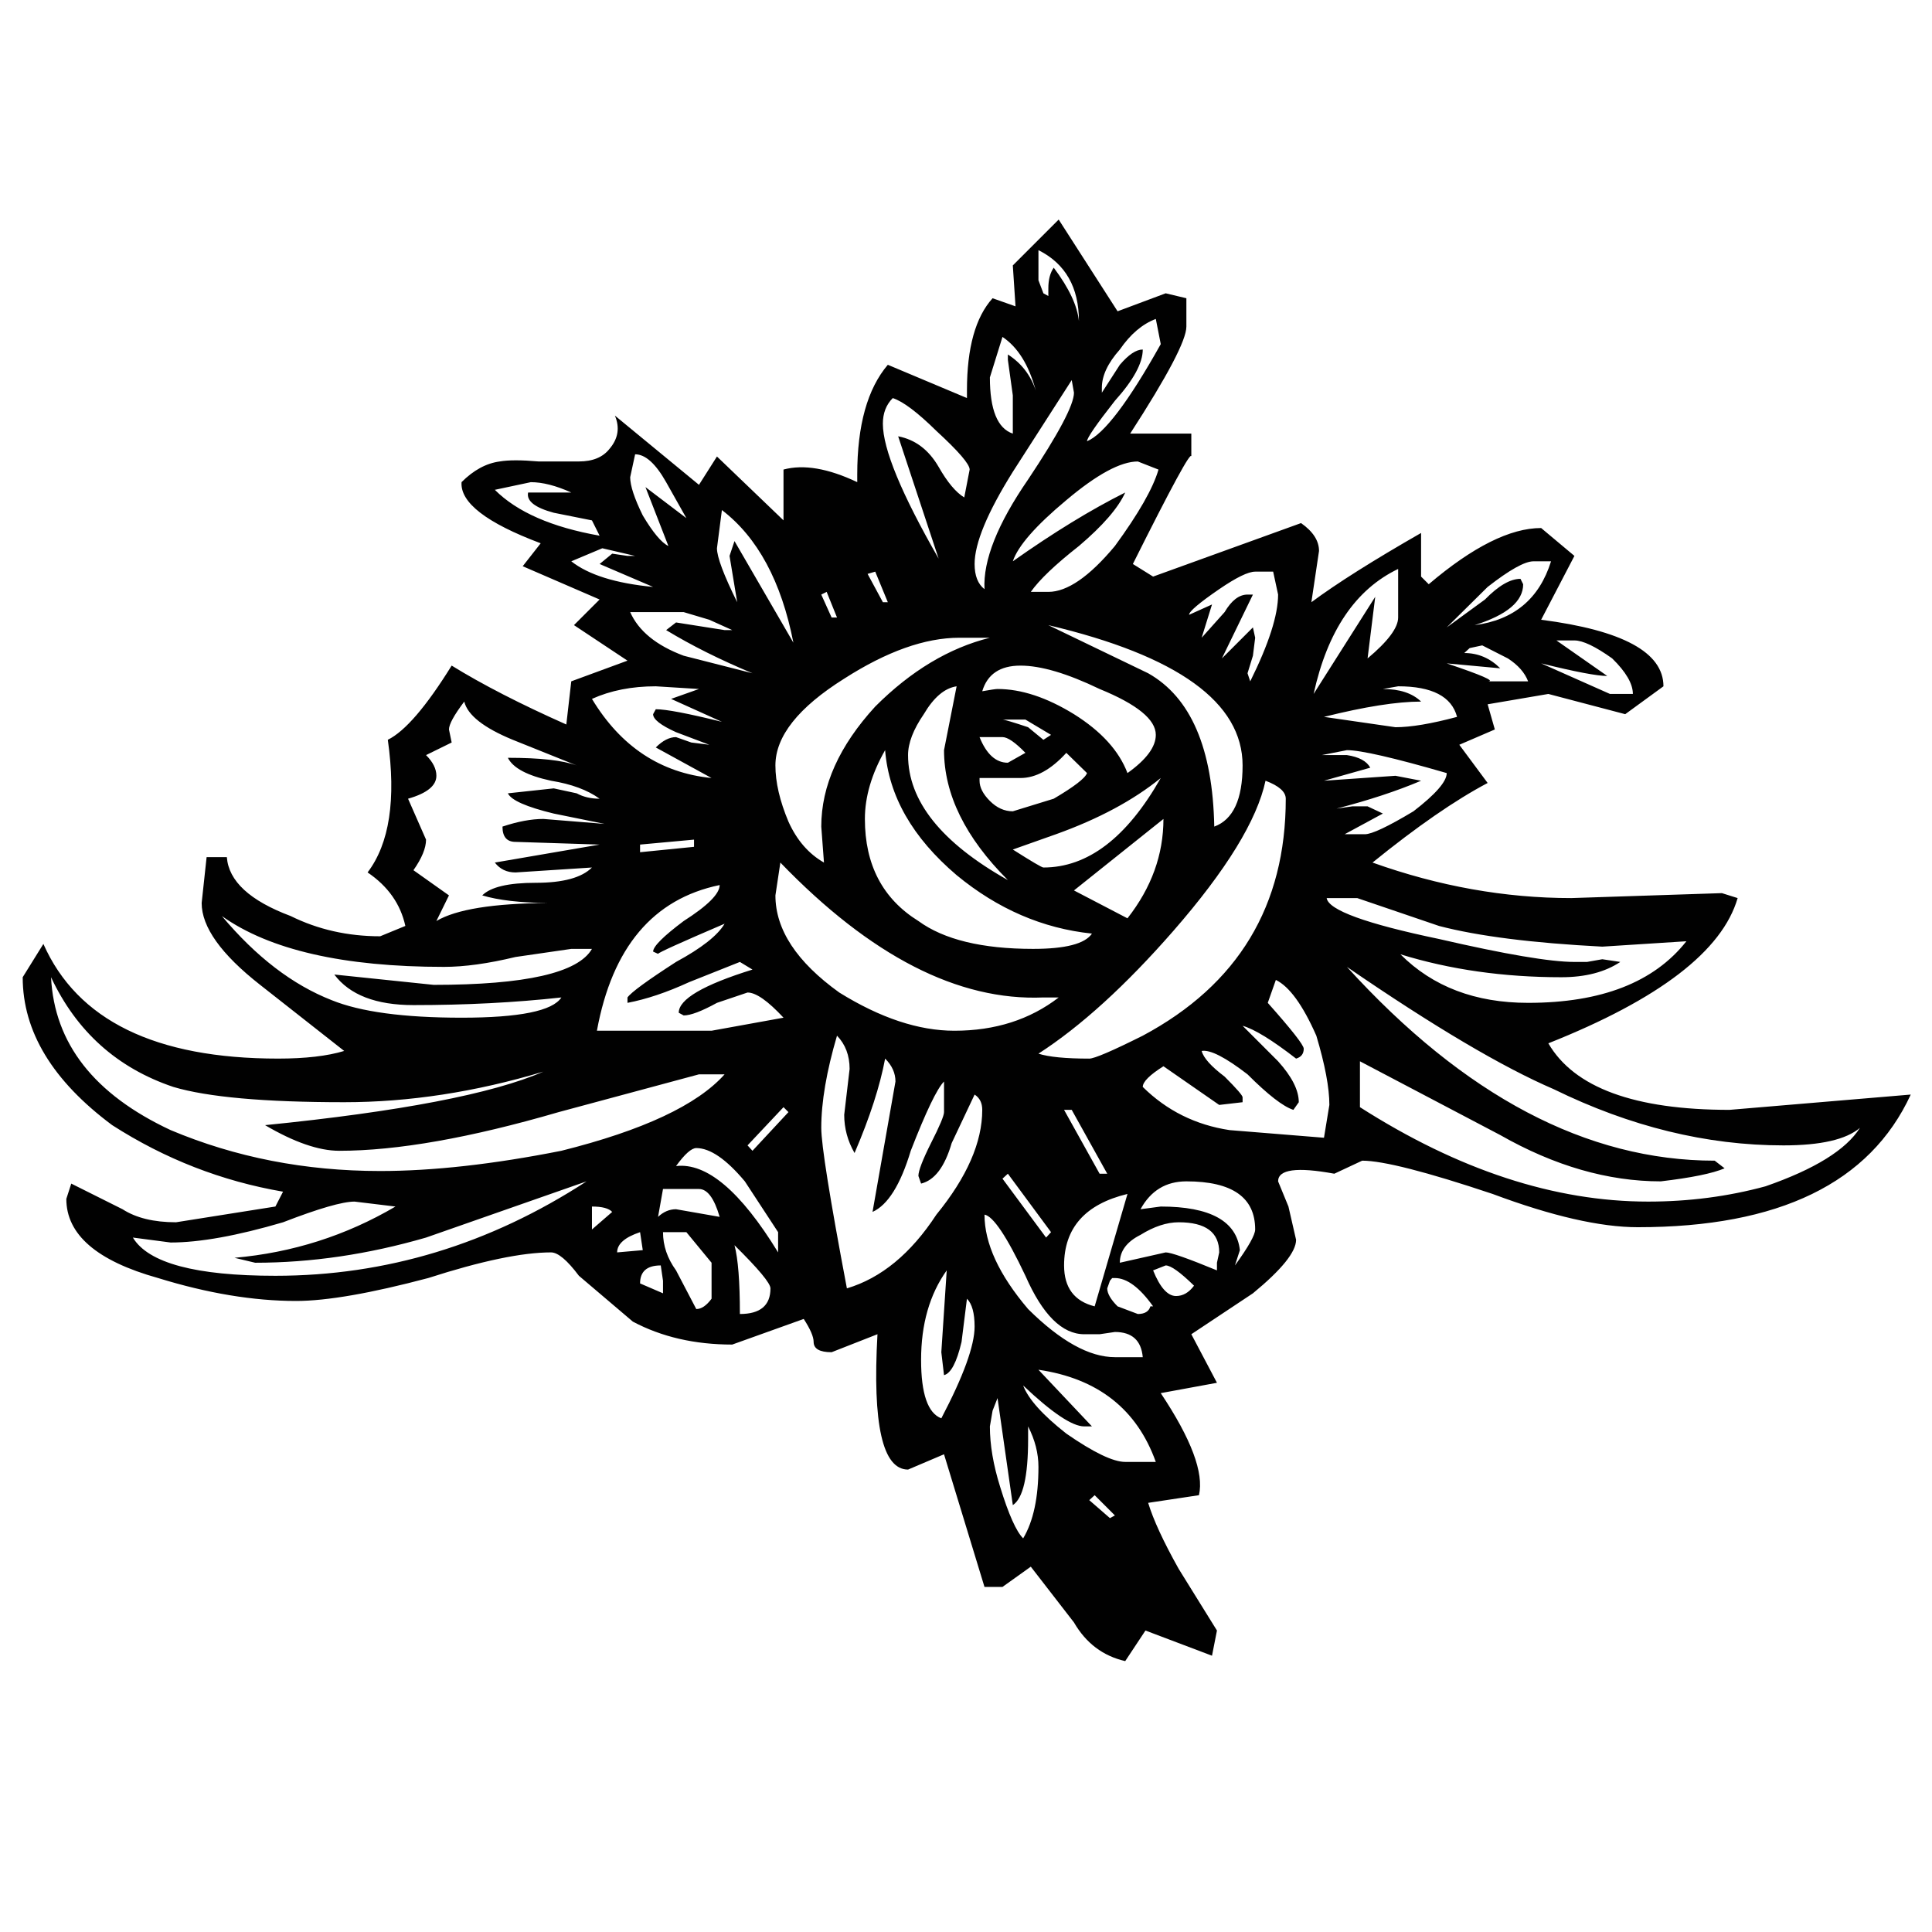 <?xml version="1.0" encoding="utf-8"?>
<!-- Generator: Adobe Illustrator 16.0.0, SVG Export Plug-In . SVG Version: 6.00 Build 0)  -->
<!DOCTYPE svg PUBLIC "-//W3C//DTD SVG 1.1//EN" "http://www.w3.org/Graphics/SVG/1.1/DTD/svg11.dtd">
<svg version="1.1" id="Layer_1" xmlns="http://www.w3.org/2000/svg" xmlns:xlink="http://www.w3.org/1999/xlink" x="0px" y="0px"
	 width="300px" height="300px" viewBox="0 0 300 300" enable-background="new 0 0 300 300" xml:space="preserve">
<path fill-rule="evenodd" clip-rule="evenodd" fill="#010101" d="M221.854,90.72c6.843-5.818,12.659-8.728,17.454-8.728l5.167,4.329
	l-5.167,9.915c12.66,1.629,18.992,5.074,18.992,10.333l-5.936,4.329l-11.938-3.142L231,109.362l1.117,3.91l-5.517,2.375L231,121.58
	c-5.027,2.653-10.985,6.773-17.875,12.358c10.287,3.677,20.575,5.515,30.861,5.515l23.39-0.768l2.443,0.768
	c-2.374,8.192-12.171,15.71-29.394,22.552c4.003,6.889,13.382,10.333,28.137,10.333l28.138-2.374
	c-6.332,13.731-20.457,20.597-42.381,20.597c-5.817,0-13.336-1.722-22.552-5.167c-10.285-3.444-17.035-5.166-20.247-5.166
	l-4.329,2.025c-5.818-1.071-8.729-0.676-8.729,1.187l1.607,3.91l1.186,5.166c0,1.862-2.233,4.632-6.703,8.309l-9.563,6.354
	l3.979,7.541l-8.729,1.605c4.749,7.121,6.727,12.404,5.935,15.849l-7.888,1.188c0.79,2.605,2.372,6.027,4.746,10.263l5.936,9.564
	l-0.769,3.911l-10.333-3.911l-3.143,4.748c-3.445-0.79-6.097-2.792-7.959-6.004l-6.702-8.658l-4.399,3.143h-2.792l-6.284-20.597
	l-5.585,2.374c-3.957,0-5.54-7.006-4.748-21.017l-7.121,2.794c-1.862,0-2.793-0.536-2.793-1.606c0-0.791-0.512-1.979-1.537-3.561
	l-11.102,3.979c-5.817,0-10.961-1.186-15.43-3.561l-8.378-7.121c-1.816-2.421-3.259-3.631-4.329-3.631
	c-4.469,0-10.822,1.326-19.061,3.98c-8.937,2.373-15.779,3.561-20.527,3.561c-6.61,0-13.754-1.188-21.435-3.561
	c-9.496-2.654-14.243-6.75-14.243-12.289l0.768-2.373l7.959,3.979c2.095,1.35,4.864,2.025,8.308,2.025l15.431-2.444l1.187-2.305
	c-9.496-1.629-18.34-5.074-26.531-10.333c-9.264-6.889-13.895-14.546-13.895-22.971l3.211-5.167
	c5.259,11.87,17.409,17.805,36.446,17.805c4.236,0,7.657-0.396,10.264-1.188l-13.056-10.264c-6.052-4.747-9.077-8.983-9.077-12.707
	l0.769-7.122h3.142c0.279,3.724,3.583,6.773,9.913,9.146c4.237,2.095,8.868,3.142,13.895,3.142l3.91-1.606
	c-0.745-3.398-2.699-6.167-5.864-8.309c3.398-4.468,4.445-11.334,3.142-20.597c2.653-1.303,5.958-5.143,9.914-11.52
	c4.748,2.933,10.682,5.982,17.804,9.147l0.768-6.703l8.728-3.211l-8.309-5.517l3.98-3.979l-11.939-5.167l2.793-3.561
	c-8.425-3.166-12.521-6.331-12.289-9.496c1.862-1.862,3.84-2.933,5.935-3.211c1.35-0.233,3.352-0.233,6.005,0h6.284
	c2.141,0,3.723-0.652,4.748-1.955c1.35-1.583,1.629-3.305,0.837-5.167l13.057,10.752l2.793-4.399l10.333,9.915v-7.889
	c3.118-0.838,6.934-0.186,11.45,1.955v-1.187c0-7.633,1.583-13.313,4.748-17.036l12.288,5.167v-1.187
	c0-6.609,1.327-11.381,3.979-14.313l3.561,1.257l-0.419-6.354l7.122-7.121l9.146,14.243l7.47-2.793l3.213,0.768v4.399
	c0,2.094-2.91,7.633-8.728,16.617h9.496v3.561c-0.03-0.918-3.057,4.644-9.077,16.688l3.142,1.955l22.972-8.308
	c1.861,1.303,2.792,2.746,2.792,4.328l-1.187,7.959c3.955-2.932,9.635-6.516,17.035-10.752v6.773L221.854,90.72z M217.105,88.346
	c-6.609,3.165-10.984,9.636-13.127,19.41l9.566-15.082l-1.188,9.566c3.165-2.653,4.748-4.771,4.748-6.354V88.346z M236.097,89.882
	l0.419,0.838c0,2.653-2.515,4.771-7.54,6.353c6.096-0.791,10.054-4.096,11.868-9.913h-2.723c-1.35,0-3.723,1.326-7.121,3.979
	l-6.354,6.284l5.935-4.329C232.675,90.953,234.513,89.882,236.097,89.882z M234.142,102.24l-3.98-2.025l-1.954,0.419l-0.838,0.768
	c2.142,0,4.002,0.792,5.586,2.374l-8.31-0.768c5.4,1.816,7.541,2.747,6.424,2.793h6.215
	C236.771,104.451,235.725,103.264,234.142,102.24z M226.252,111.316c-0.837-3.165-3.886-4.748-9.146-4.748l-2.373,0.418
	c2.606,0,4.584,0.652,5.934,1.955c-3.723,0-8.75,0.792-15.08,2.374l11.102,1.606C219.06,112.922,222.248,112.387,226.252,111.316z
	 M224.646,120.044c-8.191-2.374-13.358-3.561-15.499-3.561l-3.91,0.768h3.91c1.862,0.279,3.071,0.93,3.629,1.955l-7.189,2.025
	l11.102-0.768l3.979,0.768c-3.723,1.583-8.099,3.025-13.127,4.329l2.444-0.349h2.374l2.375,1.117l-5.936,3.211h3.142
	c1.07,0,3.584-1.186,7.541-3.561C222.925,123.326,224.646,121.347,224.646,120.044z M250.34,102.24
	c-2.607-1.862-4.562-2.793-5.865-2.793h-2.793l7.891,5.516c-1.583,0-5.003-0.652-10.265-1.956l10.683,4.748h3.561
	C253.551,106.173,252.48,104.334,250.34,102.24z M97.854,74.103c0,1.303,0.651,3.282,1.955,5.935
	c1.583,2.653,2.909,4.235,3.979,4.748l-3.561-9.146l6.353,4.817l-3.142-5.585c-1.628-2.886-3.234-4.329-4.817-4.329L97.854,74.103z
	 M82.005,76.477h6.702c-2.374-1.071-4.469-1.606-6.283-1.606l-5.586,1.188c3.444,3.444,8.867,5.817,16.268,7.122l-1.188-2.375
	l-5.934-1.187C83.052,78.827,81.725,77.78,82.005,76.477z M101.415,91.139l-8.309-3.561l1.955-1.606l2.374,0.349h1.187l-5.096-1.187
	l-4.818,2.025C91.36,89.254,95.596,90.58,101.415,91.139z M69.716,113.271l0.419,2.025l-3.979,1.955
	c1.07,1.07,1.606,2.141,1.606,3.211c0,1.536-1.466,2.723-4.399,3.561l2.793,6.354c0,1.303-0.652,2.886-1.955,4.748l5.515,3.91
	l-1.954,3.98c3.072-1.816,8.844-2.747,17.314-2.793c-4.329-0.047-7.727-0.442-10.193-1.187c1.303-1.304,4.072-1.955,8.308-1.955
	s7.145-0.792,8.727-2.374l-11.869,0.768c-1.349,0-2.421-0.512-3.211-1.535l16.268-2.793l-13.057-0.419
	c-1.349,0-2.024-0.791-2.024-2.374c2.374-0.792,4.491-1.187,6.353-1.187l9.496,0.768l-7.89-1.605
	c-4.236-1.024-6.61-2.072-7.121-3.142l7.121-0.768l3.561,0.768c1.024,0.559,2.211,0.838,3.561,0.838
	c-1.862-1.35-4.376-2.281-7.541-2.793c-3.677-0.792-5.912-1.979-6.702-3.561c4.979,0,8.54,0.396,10.682,1.187l-9.915-3.98
	c-4.515-1.861-7.028-3.84-7.541-5.935C70.507,111.037,69.716,112.48,69.716,113.271z M99.389,132.332l8.379-0.837v-1.117
	l-8.379,0.768V132.332z M163.624,41.566c2.374,3.165,3.677,5.935,3.91,8.309c0-5.259-2.095-8.937-6.284-11.031v4.678l0.769,2.024
	l0.767,0.419v-1.187C162.785,43.429,163.064,42.358,163.624,41.566z M166.416,59.021l-9.146,14.244
	c-3.956,6.33-5.934,11.102-5.934,14.313c0,1.814,0.512,3.119,1.536,3.91c-0.233-4.468,2.023-10.147,6.772-17.036
	c4.747-7.122,7.121-11.613,7.121-13.475L166.416,59.021z M171.095,60.977l2.792-4.329c1.351-1.583,2.536-2.374,3.561-2.374
	c0,2.094-1.442,4.748-4.328,7.959c-2.887,3.677-4.329,5.771-4.329,6.284c2.607-1.071,6.424-6.098,11.45-15.082l-0.768-3.91
	c-2.095,0.792-3.957,2.375-5.586,4.748c-1.862,2.094-2.792,4.073-2.792,5.935V60.977z M156.502,55.879v-0.837
	c2.095,1.349,3.538,3.211,4.328,5.585c-1.069-3.957-2.792-6.726-5.166-8.309l-1.955,6.284c0,5.027,1.187,7.936,3.561,8.727v-5.934
	L156.502,55.879z M150.567,72.916c0-0.838-1.723-2.839-5.167-6.004c-2.933-2.886-5.19-4.585-6.773-5.097
	c-1.024,1.024-1.536,2.351-1.536,3.979c0,3.911,2.886,10.893,8.658,20.946l-6.284-18.992c2.653,0.512,4.748,2.095,6.284,4.749
	c1.35,2.373,2.676,3.956,3.979,4.747L150.567,72.916z M134.719,89.114l2.374,4.398h0.768l-1.955-4.747L134.719,89.114z
	 M104.975,96.654l7.541,1.188h1.187l-3.561-1.606l-3.979-1.187h-8.309c1.303,2.933,4.073,5.189,8.309,6.772l10.682,2.723
	c-5.027-2.095-9.495-4.329-13.406-6.702L104.975,96.654z M114.051,84.018l9.147,15.779c-1.862-9.495-5.563-16.361-11.102-20.597
	l-0.768,5.935c0,1.35,1.047,4.143,3.142,8.378l-1.188-7.191L114.051,84.018z M127.526,92.325l1.607,3.562h0.837l-1.606-3.98
	L127.526,92.325z M101.833,106.569c-3.723,0-7.028,0.651-9.915,1.955c4.469,7.401,10.66,11.497,18.572,12.288l-8.658-4.747
	c1.07-1.071,2.118-1.606,3.142-1.606l2.375,0.838l2.792,0.35l-5.167-1.955c-2.374-1.071-3.561-2.002-3.561-2.793l0.418-0.769
	c1.583,0,5.004,0.652,10.264,1.955l-7.889-3.561l4.329-1.537L101.833,106.569z M122.43,127.584c1.303,2.886,3.142,5.004,5.516,6.354
	l-0.419-5.585c0-6.331,2.793-12.544,8.379-18.642c5.539-5.54,11.474-9.1,17.804-10.682h-4.748c-5.306,0-11.264,2.118-17.874,6.353
	c-7.122,4.469-10.683,8.96-10.683,13.475C120.405,121.463,121.081,124.373,122.43,127.584z M154.896,106.987
	c3.677,0,7.634,1.304,11.87,3.911c4.236,2.653,7.004,5.702,8.308,9.146c2.934-2.095,4.399-4.072,4.399-5.935
	c0-2.374-2.91-4.748-8.727-7.122c-5.028-2.42-9.124-3.63-12.288-3.63c-3.166,0-5.145,1.327-5.936,3.979
	C153.825,107.104,154.617,106.987,154.896,106.987z M152.104,114.458c1.07,2.653,2.537,3.979,4.398,3.979l2.723-1.536
	c-1.582-1.629-2.769-2.444-3.561-2.444H152.104z M134.299,127.166c0,7.122,2.77,12.404,8.309,15.849
	c3.957,2.885,9.892,4.328,17.804,4.328c5.027,0,8.076-0.791,9.146-2.374c-7.634-0.792-14.64-3.817-21.016-9.077
	c-6.842-5.818-10.543-12.289-11.102-19.41C135.347,120.161,134.299,123.721,134.299,127.166z M152.104,121.231
	c0,1.024,0.535,2.072,1.605,3.142s2.258,1.605,3.561,1.605l6.354-1.955c3.165-1.862,4.887-3.189,5.166-3.98l-3.212-3.142
	c-2.373,2.606-4.748,3.909-7.12,3.909h-6.354V121.231z M148.543,106.569c-1.862,0.279-3.562,1.723-5.097,4.329
	c-1.63,2.374-2.444,4.492-2.444,6.354c0,7.122,5.166,13.591,15.5,19.409c-6.61-6.609-9.914-13.335-9.914-20.177L148.543,106.569z
	 M194.553,92.325l-4.817,9.915l4.817-4.818l0.35,1.606l-0.35,2.792l-0.837,2.723l0.419,1.257c2.886-5.818,4.328-10.31,4.328-13.476
	l-0.768-3.56h-2.793c-1.07,0-2.932,0.907-5.585,2.723c-3.119,2.141-4.678,3.468-4.678,3.979l3.561-1.605l-1.606,5.167l3.562-3.98
	c1.069-1.816,2.257-2.724,3.561-2.724H194.553z M176.68,71.659c-2.653,0-6.354,2.001-11.102,6.004
	c-4.748,3.957-7.517,7.122-8.309,9.496c6.331-4.469,12.149-8.03,17.455-10.683c-1.069,2.374-3.466,5.144-7.19,8.309
	c-3.678,2.886-6.168,5.26-7.471,7.122h2.722c2.933,0,6.377-2.374,10.334-7.122c3.678-5.027,5.935-8.983,6.771-11.869L176.68,71.659z
	 M159.225,111.735h-3.561c0.279,0,1.605,0.396,3.98,1.187l2.374,1.955l1.187-0.768L159.225,111.735z M163.973,129.539l-6.703,2.375
	c2.934,1.862,4.516,2.792,4.749,2.792c6.889,0,12.962-4.631,18.222-13.895C176.005,124.256,170.582,127.166,163.973,129.539z
	 M192.949,118.857c0-9.774-10.056-17.036-30.164-21.784l15.502,7.471c6.608,3.724,10.03,11.66,10.263,23.809
	C191.481,127.282,192.949,124.117,192.949,118.857z M196.51,121.231c-1.305,6.098-6.076,13.871-14.313,23.32
	c-7.401,8.472-14.384,14.824-20.946,19.061c1.582,0.512,4.212,0.769,7.89,0.769c0.791,0,3.562-1.188,8.308-3.561
	c14.804-7.914,22.204-20.179,22.204-36.795C199.651,122.954,198.604,122.022,196.51,121.231z M206.004,139.454
	c0.28,1.862,6.099,3.98,17.455,6.354c10.288,2.374,17.291,3.561,21.016,3.561h1.955l2.374-0.419l2.794,0.419
	c-2.375,1.581-5.424,2.374-9.148,2.374c-8.983,0-17.313-1.188-24.994-3.561c5.026,5.026,11.636,7.54,19.829,7.54
	c11.356,0,19.549-3.188,24.576-9.565l-13.057,0.837c-10.846-0.559-19.293-1.629-25.345-3.211l-12.706-4.329H206.004z
	 M196.858,155.722c3.725,4.188,5.585,6.563,5.585,7.122c0,0.791-0.396,1.304-1.188,1.536c-3.723-2.886-6.492-4.585-8.307-5.098
	l5.514,5.516c2.141,2.374,3.213,4.492,3.213,6.354l-0.839,1.188c-1.583-0.511-3.955-2.351-7.121-5.516
	c-3.444-2.653-5.818-3.863-7.122-3.631c0.279,1.07,1.468,2.397,3.562,3.979c1.862,1.863,2.794,2.933,2.794,3.212v0.768l-3.632,0.421
	l-8.658-6.006c-2.141,1.35-3.212,2.421-3.212,3.212c3.725,3.677,8.217,5.91,13.477,6.703l14.662,1.187l0.837-5.096
	c0-2.654-0.676-6.238-2.025-10.753c-2.094-4.749-4.188-7.634-6.284-8.658L196.858,155.722z M175.073,142.596
	c3.725-4.748,5.586-9.892,5.586-15.43l-13.894,11.101L175.073,142.596z M162.019,154.885c-13.22,0.558-26.835-6.424-40.845-20.946
	l-0.768,5.097c0,5.306,3.304,10.333,9.914,15.081c6.377,3.957,12.335,5.935,17.875,5.935c6.33,0,11.73-1.724,16.198-5.166H162.019z
	 M170.746,182.254h1.186l-5.516-9.915h-1.188L170.746,182.254z M163.205,191.33l-6.703-9.076l-0.838,0.767l6.772,9.147
	L163.205,191.33z M171.932,200.057c0,0.793,0.536,1.723,1.606,2.793l3.142,1.188c1.07,0,1.723-0.396,1.956-1.188h0.418
	c-2.094-2.932-4.073-4.397-5.935-4.397h-0.418l-0.35,0.419L171.932,200.057z M181.008,196.496l-1.954,0.769
	c1.07,2.653,2.257,3.98,3.561,3.98c1.07,0,2.002-0.536,2.794-1.607C183.267,197.544,181.8,196.496,181.008,196.496z
	 M181.008,194.472c0.792,0,3.445,0.932,7.961,2.793v-1.188l0.349-1.605c0-3.119-2.095-4.677-6.284-4.677
	c-1.861,0-3.84,0.65-5.935,1.953c-2.141,1.072-3.212,2.515-3.212,4.329L181.008,194.472z M180.24,187.351
	c7.681,0,11.777,2.257,12.289,6.771l-0.769,2.374c2.095-2.885,3.142-4.748,3.142-5.585c0-4.98-3.561-7.471-10.682-7.471
	c-3.166,0-5.539,1.442-7.122,4.329L180.24,187.351z M165.229,196.496c0,3.445,1.584,5.563,4.749,6.354l5.096-17.455
	C168.511,186.979,165.229,190.678,165.229,196.496z M211.172,171.921c15.313,9.774,30.23,14.662,44.753,14.662
	c6.33,0,12.404-0.793,18.223-2.374c7.634-2.654,12.521-5.68,14.662-9.076c-2.141,1.814-6.096,2.722-11.869,2.722
	c-11.916,0-23.808-2.909-35.678-8.727c-7.912-3.398-18.619-9.729-32.116-18.992c18.245,20.062,37.283,30.093,57.113,30.093
	l1.535,1.187c-1.863,0.792-5.168,1.467-9.914,2.025c-8.193,0-16.5-2.397-24.926-7.191l-21.783-11.451V171.921z M129.97,160.819
	c-1.629,5.538-2.444,10.311-2.444,14.313c0,2.605,1.327,10.914,3.98,24.924c5.307-1.583,9.938-5.398,13.895-11.45
	c4.748-5.817,7.122-11.24,7.122-16.268c0-1.07-0.396-1.861-1.187-2.374l-3.562,7.541c-1.071,3.677-2.653,5.771-4.748,6.284
	l-0.418-1.188c0-0.791,0.651-2.49,1.955-5.097c1.35-2.654,2.025-4.26,2.025-4.817v-4.748c-1.07,1.07-2.792,4.654-5.167,10.753
	c-1.582,5.259-3.561,8.424-5.935,9.494l3.561-20.247c0-1.303-0.535-2.49-1.605-3.561c-0.791,4.235-2.374,9.122-4.748,14.662
	c-1.071-1.863-1.606-3.841-1.606-5.935l0.838-7.121C131.926,163.891,131.274,162.167,129.97,160.819z M112.516,143.434
	c-6.842,2.933-10.286,4.492-10.333,4.678l-0.768-0.35c0-0.792,1.583-2.374,4.748-4.747c3.723-2.375,5.586-4.236,5.586-5.585
	c-10.333,2.141-16.688,9.681-19.061,22.621h17.803l11.172-2.024c-2.421-2.606-4.283-3.91-5.586-3.91l-4.748,1.605
	c-2.374,1.304-4.096,1.955-5.167,1.955l-0.768-0.418c0-2.095,3.817-4.33,11.45-6.704l-1.955-1.186L107,152.51
	c-3.444,1.583-6.633,2.654-9.565,3.212v-0.837c0.559-0.792,3.073-2.631,7.541-5.516
	C108.932,147.227,111.445,145.249,112.516,143.434z M108.536,166.823l-21.784,5.865c-13.731,4.002-25.089,6.005-34.072,6.005
	c-3.165,0-7.005-1.327-11.52-3.98c20.899-2.095,35.306-4.865,43.218-8.309c-10.565,3.165-20.875,4.747-30.93,4.747
	c-12.381,0-21.225-0.791-26.532-2.373c-8.704-2.933-15.034-8.611-18.991-17.036c0.512,10.286,6.703,18.199,18.572,23.739
	c10.054,4.235,20.899,6.353,32.536,6.353c8.192,0,17.572-1.047,28.137-3.141c12.661-3.166,21.109-7.121,25.345-11.87H108.536z
	 M116.077,177.854l0.768,0.839l5.586-6.005l-0.768-0.768L116.077,177.854z M104.975,181.066c4.748-0.559,10.031,3.909,15.849,13.405
	v-3.142l-5.167-7.89c-2.885-3.444-5.399-5.167-7.54-5.167C107.373,178.273,106.325,179.206,104.975,181.066z M102.951,184.627
	l-0.769,4.328c0.838-0.791,1.769-1.186,2.793-1.186l6.773,1.186c-0.838-2.885-1.909-4.328-3.212-4.328H102.951z M102.951,198.871
	l-0.349-2.375c-2.142,0-3.212,0.931-3.212,2.793l3.562,1.536V198.871z M110.491,196.077l-3.91-4.747h-3.63
	c0,2.094,0.675,4.073,2.024,5.935l3.142,6.004c0.792,0,1.582-0.535,2.374-1.605V196.077z M114.051,193.355
	c0.559,2.094,0.838,5.654,0.838,10.683c3.165,0,4.748-1.327,4.748-3.981C119.637,199.266,117.775,197.031,114.051,193.355z
	 M146.168,209.973l0.838-12.708c-2.653,3.725-3.98,8.355-3.98,13.895c0,5.259,1.048,8.285,3.142,9.076
	c3.445-6.563,5.167-11.311,5.167-14.243c0-2.095-0.396-3.538-1.188-4.329l-0.838,6.703c-0.745,3.165-1.652,4.888-2.723,5.167
	L146.168,209.973z M154.128,219.049l-0.419,2.443c0,2.886,0.536,6.027,1.606,9.426c1.303,4.235,2.49,6.889,3.561,7.959
	c1.583-2.653,2.374-6.354,2.374-11.101c0-2.095-0.536-4.189-1.605-6.284v1.954c0,5.819-0.792,9.239-2.375,10.265l-2.374-16.617
	L154.128,219.049z M173.119,206.83l-2.373,0.349h-2.375c-3.443,0-6.492-3.025-9.146-9.076c-2.885-6.099-5.004-9.263-6.353-9.496
	c0,4.469,2.257,9.355,6.772,14.662c5.026,4.98,9.518,7.471,13.475,7.471h4.328C177.214,208.133,175.771,206.83,173.119,206.83z
	 M172.352,235.734l0.768-0.418l-3.142-3.143l-0.838,0.769L172.352,235.734z M168.371,221.492c-1.861,0-5.026-2.119-9.495-6.354
	c0.791,2.094,3.025,4.584,6.702,7.471c4.236,2.933,7.284,4.397,9.146,4.397h4.748c-2.932-8.191-9.007-12.963-18.223-14.313
	l8.309,8.798H168.371z M80.049,148.601c-4.235,1.023-7.936,1.535-11.101,1.535c-15.592,0-27.09-2.63-34.491-7.889
	c5.307,6.33,10.985,10.682,17.037,13.056c4.468,1.815,11.194,2.724,20.177,2.724c8.984,0,14.151-1.048,15.5-3.142
	c-7.168,0.791-14.825,1.186-22.97,1.186c-5.819,0-9.915-1.583-12.289-4.746l15.43,1.604c14.243,0,22.436-1.861,24.576-5.585h-3.211
	L80.049,148.601z M55.054,186.583c-1.862,0-5.563,1.068-11.101,3.212c-7.122,2.094-12.94,3.141-17.455,3.141l-5.865-0.768
	c2.374,3.956,9.751,5.935,22.133,5.935c17.175,0,33.281-4.887,48.315-14.662l-24.926,8.728c-8.984,2.606-17.828,3.909-26.532,3.909
	l-3.212-0.767c8.983-0.792,17.316-3.445,24.996-7.96L55.054,186.583z M99.809,194.122l-0.419-2.792
	c-2.373,0.792-3.561,1.84-3.561,3.142L99.809,194.122z M91.918,187.351v3.561l3.142-2.724
	C94.549,187.63,93.502,187.351,91.918,187.351z"/>
</svg>
